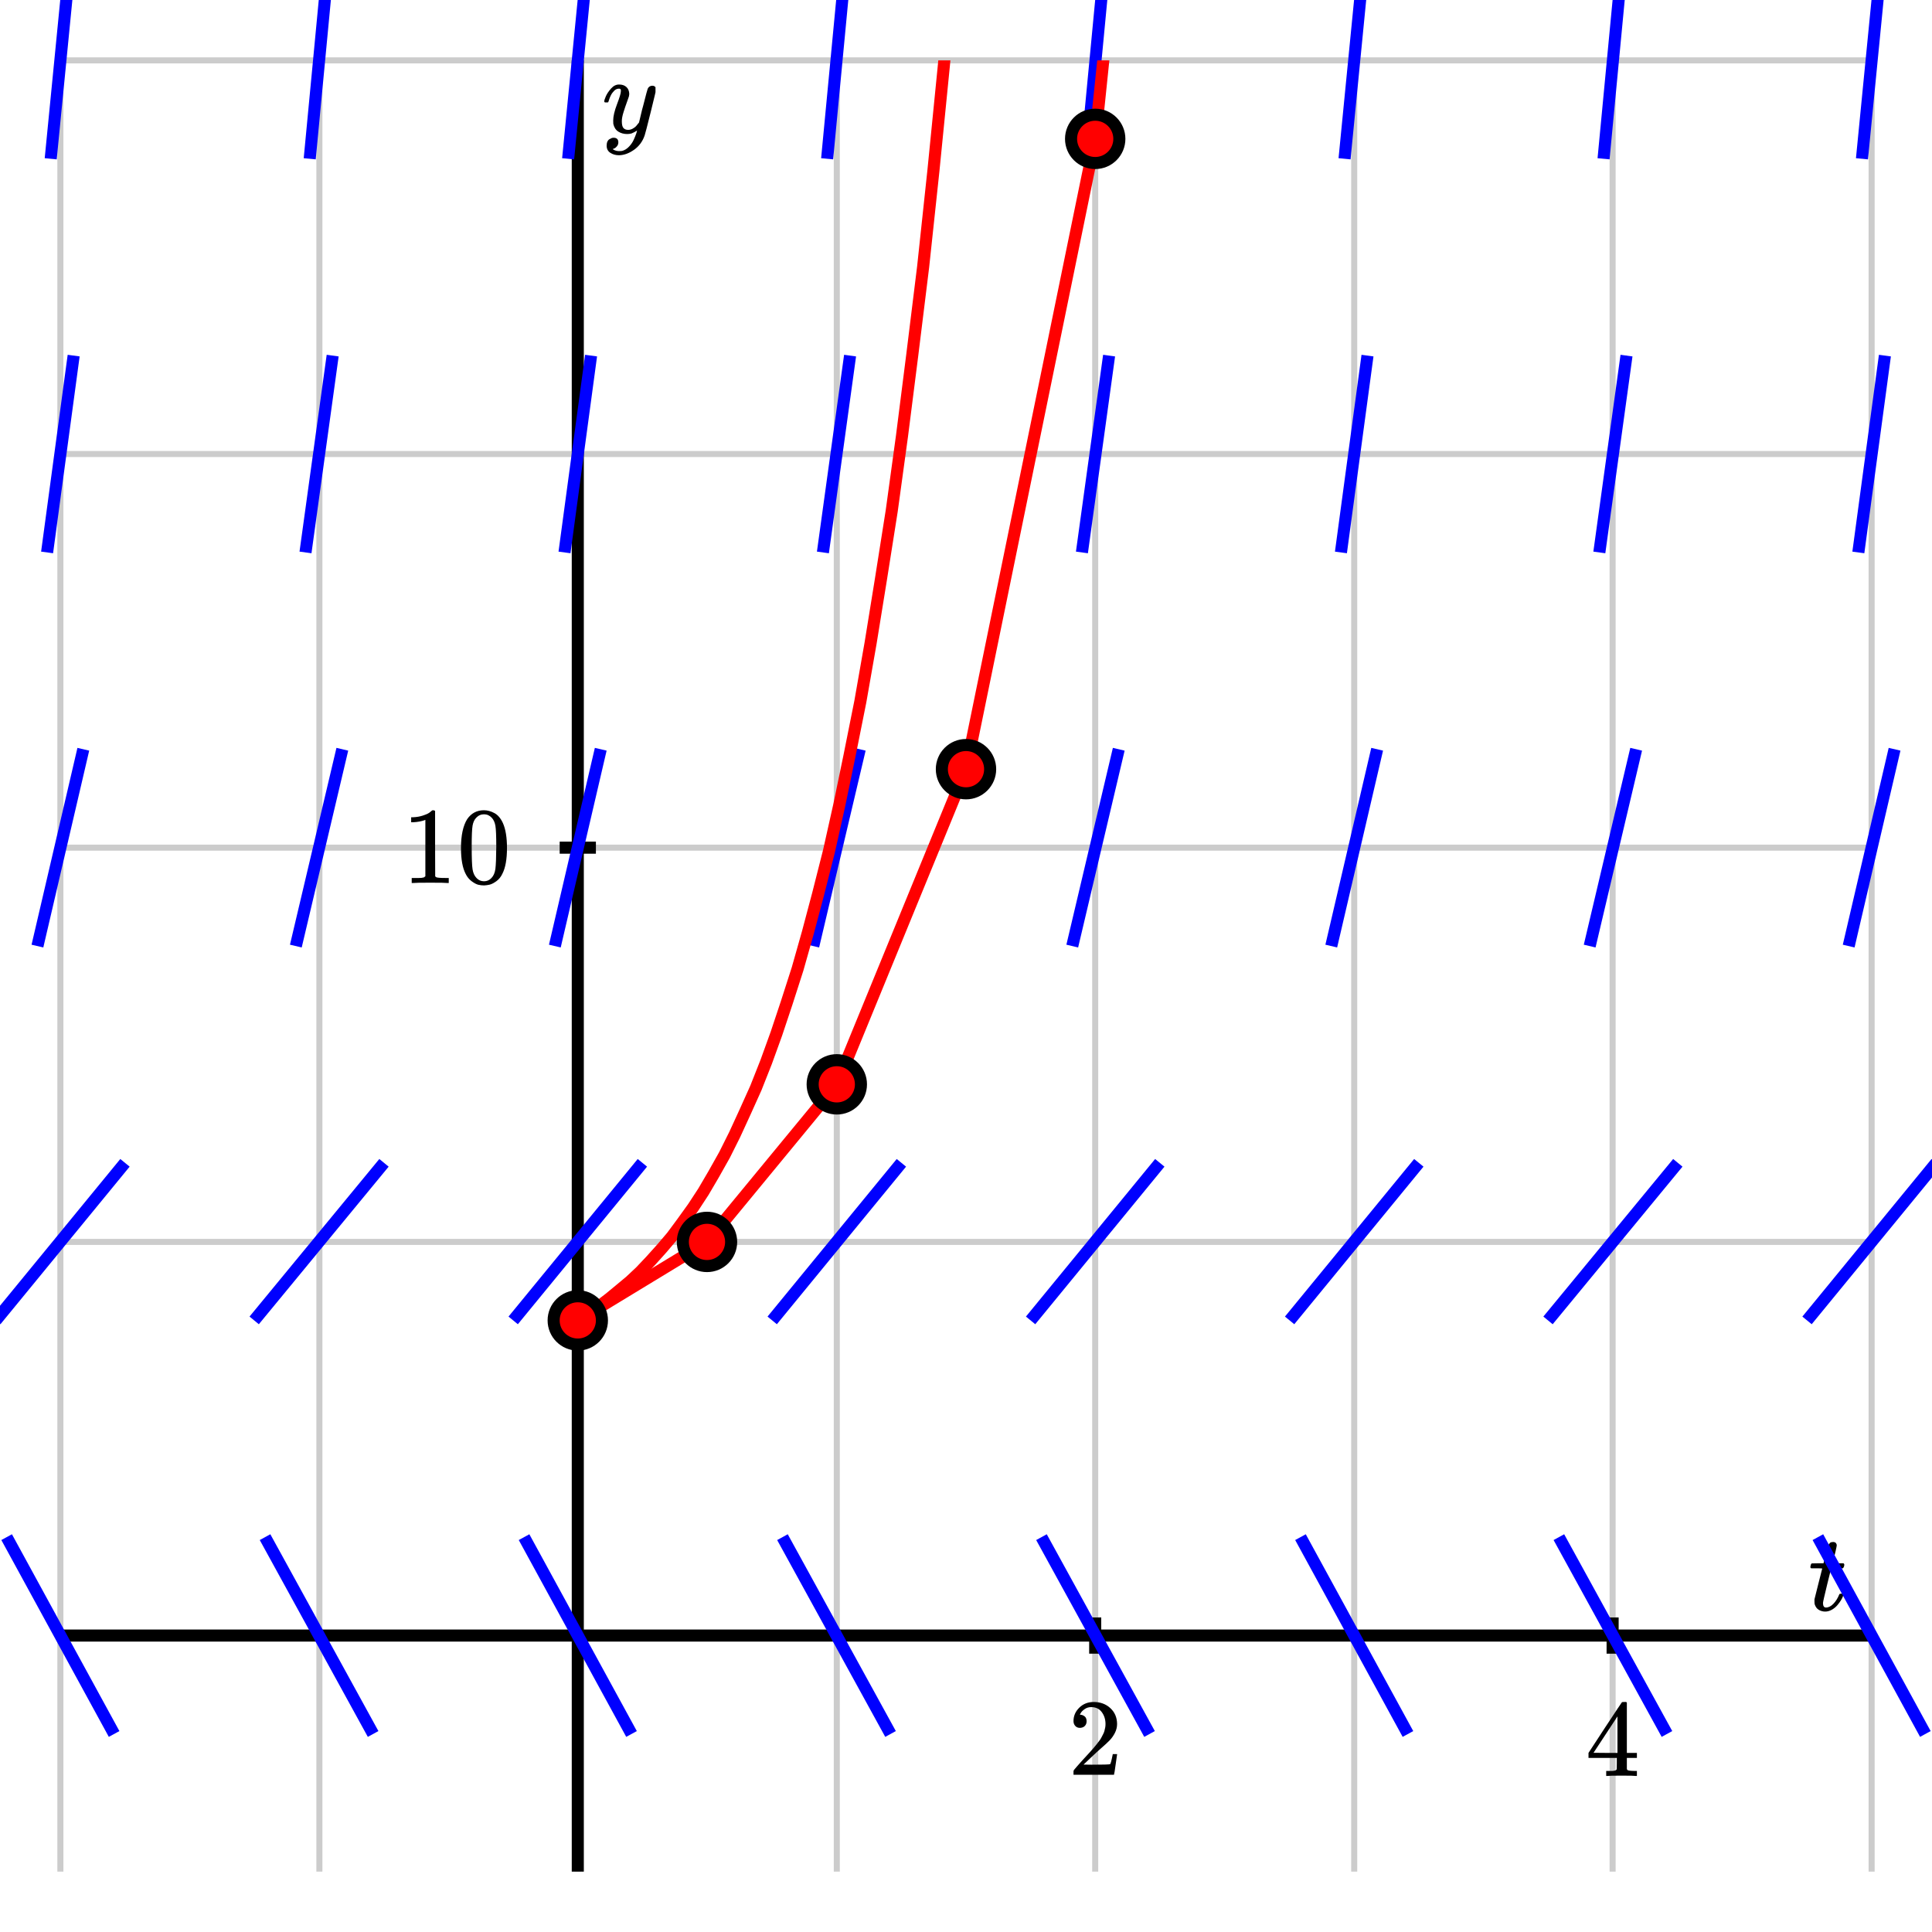 <svg xmlns="http://www.w3.org/2000/svg" id="diagram" width="320" height="320">
  <defs>
    <clipPath id="clipPath-0">
      <rect x="10.0" y="10.0" width="300.0" height="300.0"/>
    </clipPath>
    <clipPath id="clipPath-1">
      <rect x="10.0" y="10.0" width="300.0" height="300.0"/>
    </clipPath>
  </defs>
  <g id="grid-axes">
    <g id="grid" stroke="#ccc" stroke-width="1">
      <line id="line-0" x1="10.0" y1="310.0" x2="10.0" y2="10.0"/>
      <line id="line-1" x1="52.9" y1="310.0" x2="52.9" y2="10.0"/>
      <line id="line-2" x1="95.7" y1="310.0" x2="95.7" y2="10.0"/>
      <line id="line-3" x1="138.6" y1="310.0" x2="138.6" y2="10.0"/>
      <line id="line-4" x1="181.4" y1="310.0" x2="181.4" y2="10.0"/>
      <line id="line-5" x1="224.3" y1="310.0" x2="224.3" y2="10.0"/>
      <line id="line-6" x1="267.1" y1="310.0" x2="267.1" y2="10.0"/>
      <line id="line-7" x1="310.0" y1="310.0" x2="310.0" y2="10.0"/>
      <line id="line-8" x1="10.0" y1="270.9" x2="310.0" y2="270.9"/>
      <line id="line-9" x1="10.0" y1="205.7" x2="310.0" y2="205.7"/>
      <line id="line-10" x1="10.0" y1="140.4" x2="310.0" y2="140.4"/>
      <line id="line-11" x1="10.0" y1="75.2" x2="310.0" y2="75.2"/>
      <line id="line-12" x1="10.0" y1="10.0" x2="310.0" y2="10.0"/>
    </g>
    <g id="axes" stroke="black" stroke-width="2">
      <line id="line-13" x1="10.0" y1="270.9" x2="310.0" y2="270.9" stroke="black" stroke-width="2"/>
      <line id="line-14" x1="95.7" y1="310.0" x2="95.7" y2="10.0" stroke="black" stroke-width="2"/>
      <g id="g-0">
        <line id="line-15" x1="181.4" y1="273.9" x2="181.4" y2="267.9"/>
        <line id="line-16" x1="267.1" y1="273.9" x2="267.1" y2="267.9"/>
      </g>
      <g id="g-1">
        <line id="line-17" x1="92.7" y1="140.4" x2="98.7" y2="140.4"/>
      </g>
    </g>
    <g id="label-0" transform="translate(181.4,281.9) translate(-4.5,-0.0)">
      <g id="g-4">
        <svg xmlns:xlink="http://www.w3.org/1999/xlink" style="vertical-align: 0.000px" width="9.048px" height="12.056px" role="img" focusable="false" viewBox="0 -666 500 666" x="0.0" y="0.0">
          <defs>
            <path id="MJX-2-TEX-N-32" d="M109 429Q82 429 66 447T50 491Q50 562 103 614T235 666Q326 666 387 610T449 465Q449 422 429 383T381 315T301 241Q265 210 201 149L142 93L218 92Q375 92 385 97Q392 99 409 186V189H449V186Q448 183 436 95T421 3V0H50V19V31Q50 38 56 46T86 81Q115 113 136 137Q145 147 170 174T204 211T233 244T261 278T284 308T305 340T320 369T333 401T340 431T343 464Q343 527 309 573T212 619Q179 619 154 602T119 569T109 550Q109 549 114 549Q132 549 151 535T170 489Q170 464 154 447T109 429Z"/>
          </defs>
          <g stroke="currentColor" fill="currentColor" stroke-width="0" transform="scale(1,-1)">
            <g data-mml-node="math">
              <g data-mml-node="mtext" data-semantic-type="text" data-semantic-role="integer" data-semantic-font="normal" data-semantic-annotation="clearspeak:unit" data-semantic-id="0" data-semantic-speech="2">
                <use data-c="32" xlink:href="#MJX-2-TEX-N-32"/>
              </g>
            </g>
          </g>
        </svg>
      </g>
    </g>
    <g id="label-1" transform="translate(267.1,281.9) translate(-4.5,-0.0)">
      <g id="g-5">
        <svg xmlns:xlink="http://www.w3.org/1999/xlink" style="vertical-align: 0.000px" width="9.048px" height="12.256px" role="img" focusable="false" viewBox="0 -677 500 677" x="0.0" y="0.0">
          <defs>
            <path id="MJX-3-TEX-N-34" d="M462 0Q444 3 333 3Q217 3 199 0H190V46H221Q241 46 248 46T265 48T279 53T286 61Q287 63 287 115V165H28V211L179 442Q332 674 334 675Q336 677 355 677H373L379 671V211H471V165H379V114Q379 73 379 66T385 54Q393 47 442 46H471V0H462ZM293 211V545L74 212L183 211H293Z"/>
          </defs>
          <g stroke="currentColor" fill="currentColor" stroke-width="0" transform="scale(1,-1)">
            <g data-mml-node="math">
              <g data-mml-node="mtext" data-semantic-type="text" data-semantic-role="integer" data-semantic-font="normal" data-semantic-annotation="clearspeak:unit" data-semantic-id="0" data-semantic-speech="4">
                <use data-c="34" xlink:href="#MJX-3-TEX-N-34"/>
              </g>
            </g>
          </g>
        </svg>
      </g>
    </g>
    <g id="label-2" transform="translate(84.7,140.4) translate(-18.1,-6.2)">
      <g id="g-6">
        <svg xmlns:xlink="http://www.w3.org/1999/xlink" style="vertical-align: -0.400px" width="18.096px" height="12.456px" role="img" focusable="false" viewBox="0 -666 1000 688" x="0.0" y="0.0">
          <defs>
            <path id="MJX-4-TEX-N-31" d="M213 578L200 573Q186 568 160 563T102 556H83V602H102Q149 604 189 617T245 641T273 663Q275 666 285 666Q294 666 302 660V361L303 61Q310 54 315 52T339 48T401 46H427V0H416Q395 3 257 3Q121 3 100 0H88V46H114Q136 46 152 46T177 47T193 50T201 52T207 57T213 61V578Z"/>
            <path id="MJX-4-TEX-N-30" d="M96 585Q152 666 249 666Q297 666 345 640T423 548Q460 465 460 320Q460 165 417 83Q397 41 362 16T301 -15T250 -22Q224 -22 198 -16T137 16T82 83Q39 165 39 320Q39 494 96 585ZM321 597Q291 629 250 629Q208 629 178 597Q153 571 145 525T137 333Q137 175 145 125T181 46Q209 16 250 16Q290 16 318 46Q347 76 354 130T362 333Q362 478 354 524T321 597Z"/>
          </defs>
          <g stroke="currentColor" fill="currentColor" stroke-width="0" transform="scale(1,-1)">
            <g data-mml-node="math">
              <g data-mml-node="mtext" data-semantic-type="text" data-semantic-role="unknown" data-semantic-font="normal" data-semantic-annotation="clearspeak:unit" data-semantic-id="0" data-semantic-speech="10">
                <use data-c="31" xlink:href="#MJX-4-TEX-N-31"/>
                <use data-c="30" xlink:href="#MJX-4-TEX-N-30" transform="translate(500,0)"/>
              </g>
            </g>
          </g>
        </svg>
      </g>
    </g>
    <g id="label-3" transform="translate(306.0,266.9) translate(-6.5,-11.5)">
      <g id="g-7">
        <svg xmlns:xlink="http://www.w3.org/1999/xlink" style="vertical-align: -0.200px" width="6.536px" height="11.528px" role="img" focusable="false" viewBox="0 -626 361 637" x="0.0" y="0.0">
          <defs>
            <path id="MJX-5-TEX-I-1D461" d="M26 385Q19 392 19 395Q19 399 22 411T27 425Q29 430 36 430T87 431H140L159 511Q162 522 166 540T173 566T179 586T187 603T197 615T211 624T229 626Q247 625 254 615T261 596Q261 589 252 549T232 470L222 433Q222 431 272 431H323Q330 424 330 420Q330 398 317 385H210L174 240Q135 80 135 68Q135 26 162 26Q197 26 230 60T283 144Q285 150 288 151T303 153H307Q322 153 322 145Q322 142 319 133Q314 117 301 95T267 48T216 6T155 -11Q125 -11 98 4T59 56Q57 64 57 83V101L92 241Q127 382 128 383Q128 385 77 385H26Z"/>
          </defs>
          <g stroke="currentColor" fill="currentColor" stroke-width="0" transform="scale(1,-1)">
            <g data-mml-node="math">
              <g data-mml-node="mi" data-semantic-type="identifier" data-semantic-role="latinletter" data-semantic-font="italic" data-semantic-annotation="clearspeak:simple" data-semantic-id="0" data-semantic-speech="t">
                <use data-c="1D461" xlink:href="#MJX-5-TEX-I-1D461"/>
              </g>
            </g>
          </g>
        </svg>
      </g>
    </g>
    <g id="label-4" transform="translate(99.7,14.0) translate(0.0,-0.0)">
      <g id="g-8">
        <svg xmlns:xlink="http://www.w3.org/1999/xlink" style="vertical-align: -3.712px" width="8.872px" height="11.712px" role="img" focusable="false" viewBox="0 -442 490 647" x="0.0" y="0.0">
          <defs>
            <path id="MJX-6-TEX-I-1D466" d="M21 287Q21 301 36 335T84 406T158 442Q199 442 224 419T250 355Q248 336 247 334Q247 331 231 288T198 191T182 105Q182 62 196 45T238 27Q261 27 281 38T312 61T339 94Q339 95 344 114T358 173T377 247Q415 397 419 404Q432 431 462 431Q475 431 483 424T494 412T496 403Q496 390 447 193T391 -23Q363 -106 294 -155T156 -205Q111 -205 77 -183T43 -117Q43 -95 50 -80T69 -58T89 -48T106 -45Q150 -45 150 -87Q150 -107 138 -122T115 -142T102 -147L99 -148Q101 -153 118 -160T152 -167H160Q177 -167 186 -165Q219 -156 247 -127T290 -65T313 -9T321 21L315 17Q309 13 296 6T270 -6Q250 -11 231 -11Q185 -11 150 11T104 82Q103 89 103 113Q103 170 138 262T173 379Q173 380 173 381Q173 390 173 393T169 400T158 404H154Q131 404 112 385T82 344T65 302T57 280Q55 278 41 278H27Q21 284 21 287Z"/>
          </defs>
          <g stroke="currentColor" fill="currentColor" stroke-width="0" transform="scale(1,-1)">
            <g data-mml-node="math">
              <g data-mml-node="mi" data-semantic-type="identifier" data-semantic-role="latinletter" data-semantic-font="italic" data-semantic-annotation="clearspeak:simple" data-semantic-id="0" data-semantic-speech="y">
                <use data-c="1D466" xlink:href="#MJX-6-TEX-I-1D466"/>
              </g>
            </g>
          </g>
        </svg>
      </g>
    </g>
  </g>
  <g id="g-2">
    <line id="line-18" x1="1.1" y1="254.6" x2="18.9" y2="287.2" stroke="blue" stroke-width="2" fill="none"/>
    <line id="line-19" x1="-0.7" y1="218.7" x2="20.7" y2="192.6" stroke="blue" stroke-width="2" fill="none"/>
    <line id="line-20" x1="6.2" y1="156.7" x2="13.8" y2="124.1" stroke="blue" stroke-width="2" fill="none"/>
    <line id="line-21" x1="7.8" y1="91.5" x2="12.2" y2="58.9" stroke="blue" stroke-width="2" fill="none"/>
    <line id="line-22" x1="8.4" y1="26.3" x2="11.6" y2="-6.3" stroke="blue" stroke-width="2" fill="none"/>
    <line id="line-23" x1="43.9" y1="254.6" x2="61.8" y2="287.2" stroke="blue" stroke-width="2" fill="none"/>
    <line id="line-24" x1="42.1" y1="218.7" x2="63.6" y2="192.6" stroke="blue" stroke-width="2" fill="none"/>
    <line id="line-25" x1="49.0" y1="156.7" x2="56.7" y2="124.1" stroke="blue" stroke-width="2" fill="none"/>
    <line id="line-26" x1="50.6" y1="91.5" x2="55.1" y2="58.9" stroke="blue" stroke-width="2" fill="none"/>
    <line id="line-27" x1="51.3" y1="26.3" x2="54.4" y2="-6.3" stroke="blue" stroke-width="2" fill="none"/>
    <line id="line-28" x1="86.8" y1="254.6" x2="104.6" y2="287.2" stroke="blue" stroke-width="2" fill="none"/>
    <line id="line-29" x1="85.0" y1="218.7" x2="106.4" y2="192.6" stroke="blue" stroke-width="2" fill="none"/>
    <line id="line-30" x1="91.9" y1="156.7" x2="99.5" y2="124.1" stroke="blue" stroke-width="2" fill="none"/>
    <line id="line-31" x1="93.5" y1="91.5" x2="97.9" y2="58.9" stroke="blue" stroke-width="2" fill="none"/>
    <line id="line-32" x1="94.1" y1="26.3" x2="97.3" y2="-6.3" stroke="blue" stroke-width="2" fill="none"/>
    <line id="line-33" x1="129.6" y1="254.6" x2="147.5" y2="287.2" stroke="blue" stroke-width="2" fill="none"/>
    <line id="line-34" x1="127.9" y1="218.7" x2="149.3" y2="192.6" stroke="blue" stroke-width="2" fill="none"/>
    <line id="line-35" x1="134.7" y1="156.7" x2="142.4" y2="124.1" stroke="blue" stroke-width="2" fill="none"/>
    <line id="line-36" x1="136.3" y1="91.5" x2="140.8" y2="58.9" stroke="blue" stroke-width="2" fill="none"/>
    <line id="line-37" x1="137.0" y1="26.3" x2="140.1" y2="-6.3" stroke="blue" stroke-width="2" fill="none"/>
    <line id="line-38" x1="172.5" y1="254.6" x2="190.4" y2="287.2" stroke="blue" stroke-width="2" fill="none"/>
    <line id="line-39" x1="170.7" y1="218.7" x2="192.1" y2="192.6" stroke="blue" stroke-width="2" fill="none"/>
    <line id="line-40" x1="177.6" y1="156.7" x2="185.3" y2="124.1" stroke="blue" stroke-width="2" fill="none"/>
    <line id="line-41" x1="179.2" y1="91.5" x2="183.7" y2="58.9" stroke="blue" stroke-width="2" fill="none"/>
    <line id="line-42" x1="179.9" y1="26.3" x2="183.0" y2="-6.3" stroke="blue" stroke-width="2" fill="none"/>
    <line id="line-43" x1="215.4" y1="254.6" x2="233.2" y2="287.2" stroke="blue" stroke-width="2" fill="none"/>
    <line id="line-44" x1="213.6" y1="218.7" x2="235.0" y2="192.6" stroke="blue" stroke-width="2" fill="none"/>
    <line id="line-45" x1="220.5" y1="156.7" x2="228.1" y2="124.1" stroke="blue" stroke-width="2" fill="none"/>
    <line id="line-46" x1="222.1" y1="91.5" x2="226.5" y2="58.9" stroke="blue" stroke-width="2" fill="none"/>
    <line id="line-47" x1="222.7" y1="26.3" x2="225.9" y2="-6.3" stroke="blue" stroke-width="2" fill="none"/>
    <line id="line-48" x1="258.2" y1="254.6" x2="276.1" y2="287.2" stroke="blue" stroke-width="2" fill="none"/>
    <line id="line-49" x1="256.4" y1="218.7" x2="277.9" y2="192.6" stroke="blue" stroke-width="2" fill="none"/>
    <line id="line-50" x1="263.3" y1="156.7" x2="271.0" y2="124.1" stroke="blue" stroke-width="2" fill="none"/>
    <line id="line-51" x1="264.9" y1="91.5" x2="269.4" y2="58.9" stroke="blue" stroke-width="2" fill="none"/>
    <line id="line-52" x1="265.6" y1="26.3" x2="268.7" y2="-6.3" stroke="blue" stroke-width="2" fill="none"/>
    <line id="line-53" x1="301.1" y1="254.6" x2="318.9" y2="287.2" stroke="blue" stroke-width="2" fill="none"/>
    <line id="line-54" x1="299.3" y1="218.7" x2="320.7" y2="192.6" stroke="blue" stroke-width="2" fill="none"/>
    <line id="line-55" x1="306.2" y1="156.7" x2="313.8" y2="124.1" stroke="blue" stroke-width="2" fill="none"/>
    <line id="line-56" x1="307.8" y1="91.5" x2="312.2" y2="58.9" stroke="blue" stroke-width="2" fill="none"/>
    <line id="line-57" x1="308.4" y1="26.3" x2="311.6" y2="-6.3" stroke="blue" stroke-width="2" fill="none"/>
  </g>
  <path id="path-0" d="M 95.7 218.7 L 97.4 217.6 L 99.2 216.4 L 100.9 215.1 L 102.6 213.7 L 104.4 212.2 L 106.1 210.6 L 107.8 208.8 L 109.6 206.8 L 111.3 204.8 L 113.0 202.5 L 114.8 200.0 L 116.5 197.4 L 118.2 194.5 L 120.0 191.3 L 121.7 187.9 L 123.4 184.2 L 125.2 180.2 L 126.9 175.9 L 128.6 171.2 L 130.3 166.1 L 132.1 160.5 L 133.8 154.5 L 135.5 148.1 L 137.3 141.0 L 139.0 133.4 L 140.7 125.2 L 142.5 116.2 L 144.2 106.5 L 145.9 96.0 L 147.7 84.6 L 149.4 72.2 L 151.1 58.8 L 152.9 44.2 L 154.6 28.3 L 156.3 11.2 L 158.1 -7.4 L 159.8 -27.5 L 161.5 -49.4 L 163.2 -73.1 L 165.0 -98.8 L 166.7 -126.6 L 168.4 -156.7 L 170.2 -189.3 L 171.9 -224.6 L 173.6 -262.9 L 175.4 -304.4 L 177.1 -349.5 L 178.8 -398.3 L 180.6 -451.4 L 182.3 -508.9 L 184.0 -571.3 L 185.8 -639.1 L 187.5 -712.5 L 189.2 -792.2 L 191.0 -878.4 L 192.7 -971.9 L 194.4 -1073.4 L 196.1 -1183.3 L 197.9 -1302.4 L 199.6 -1431.4 L 201.3 -1571.1 L 203.1 -1722.4 L 204.8 -1886.5 L 206.5 -2064.3 L 208.3 -2257.1 L 210.0 -2466.4 L 211.7 -2693.4 L 213.5 -2939.8 L 215.2 -3207.1 L 216.9 -3497.0 L 218.7 -3811.5 L 220.4 -4152.4 L 222.1 -4521.8 L 223.9 -4922.1 L 225.6 -5356.4 L 227.3 -5827.2 L 229.0 -6337.2 L 230.8 -6889.5 L 232.5 -7487.7 L 234.2 -8135.8 L 236.0 -8838.2 L 237.7 -9599.8 L 239.4 -10425.9 L 241.2 -11322.0 L 242.9 -12294.3 L 244.6 -13349.3 L 246.4 -14494.0 L 248.1 -15735.7 L 249.8 -17082.2 L 251.6 -18541.7 L 253.3 -20122.9 L 255.0 -21836.1 L 256.8 -23693.5 L 258.5 -25707.1 L 260.2 -27890.0 L 261.9 -30256.6 L 263.7 -32822.6 L 265.4 -35604.7 L 267.1 -38620.9" stroke="red" stroke-width="2" fill="none" clip-path="url(#clipPath-1)"/>
  <path id="path-1" d="M 95.7 218.7 L 117.1 205.7 L 138.6 179.6 L 160.0 127.4 L 181.4 23.0 L 202.9 -185.7" stroke="red" stroke-width="2" fill="none" clip-path="url(#clipPath-1)"/>
  <g id="g-3">
    <circle id="circle-0-k=0" cx="95.7" cy="218.7" r="4" stroke="black" stroke-width="2" fill="red"/>
    <circle id="circle-1-k=1" cx="117.1" cy="205.7" r="4" stroke="black" stroke-width="2" fill="red"/>
    <circle id="circle-2-k=2" cx="138.6" cy="179.6" r="4" stroke="black" stroke-width="2" fill="red"/>
    <circle id="circle-3-k=3" cx="160.0" cy="127.4" r="4" stroke="black" stroke-width="2" fill="red"/>
    <circle id="circle-4-k=4" cx="181.4" cy="23.0" r="4" stroke="black" stroke-width="2" fill="red"/>
    <circle id="circle-5-k=5" cx="202.9" cy="-185.7" r="4" stroke="black" stroke-width="2" fill="red"/>
  </g>
</svg>
